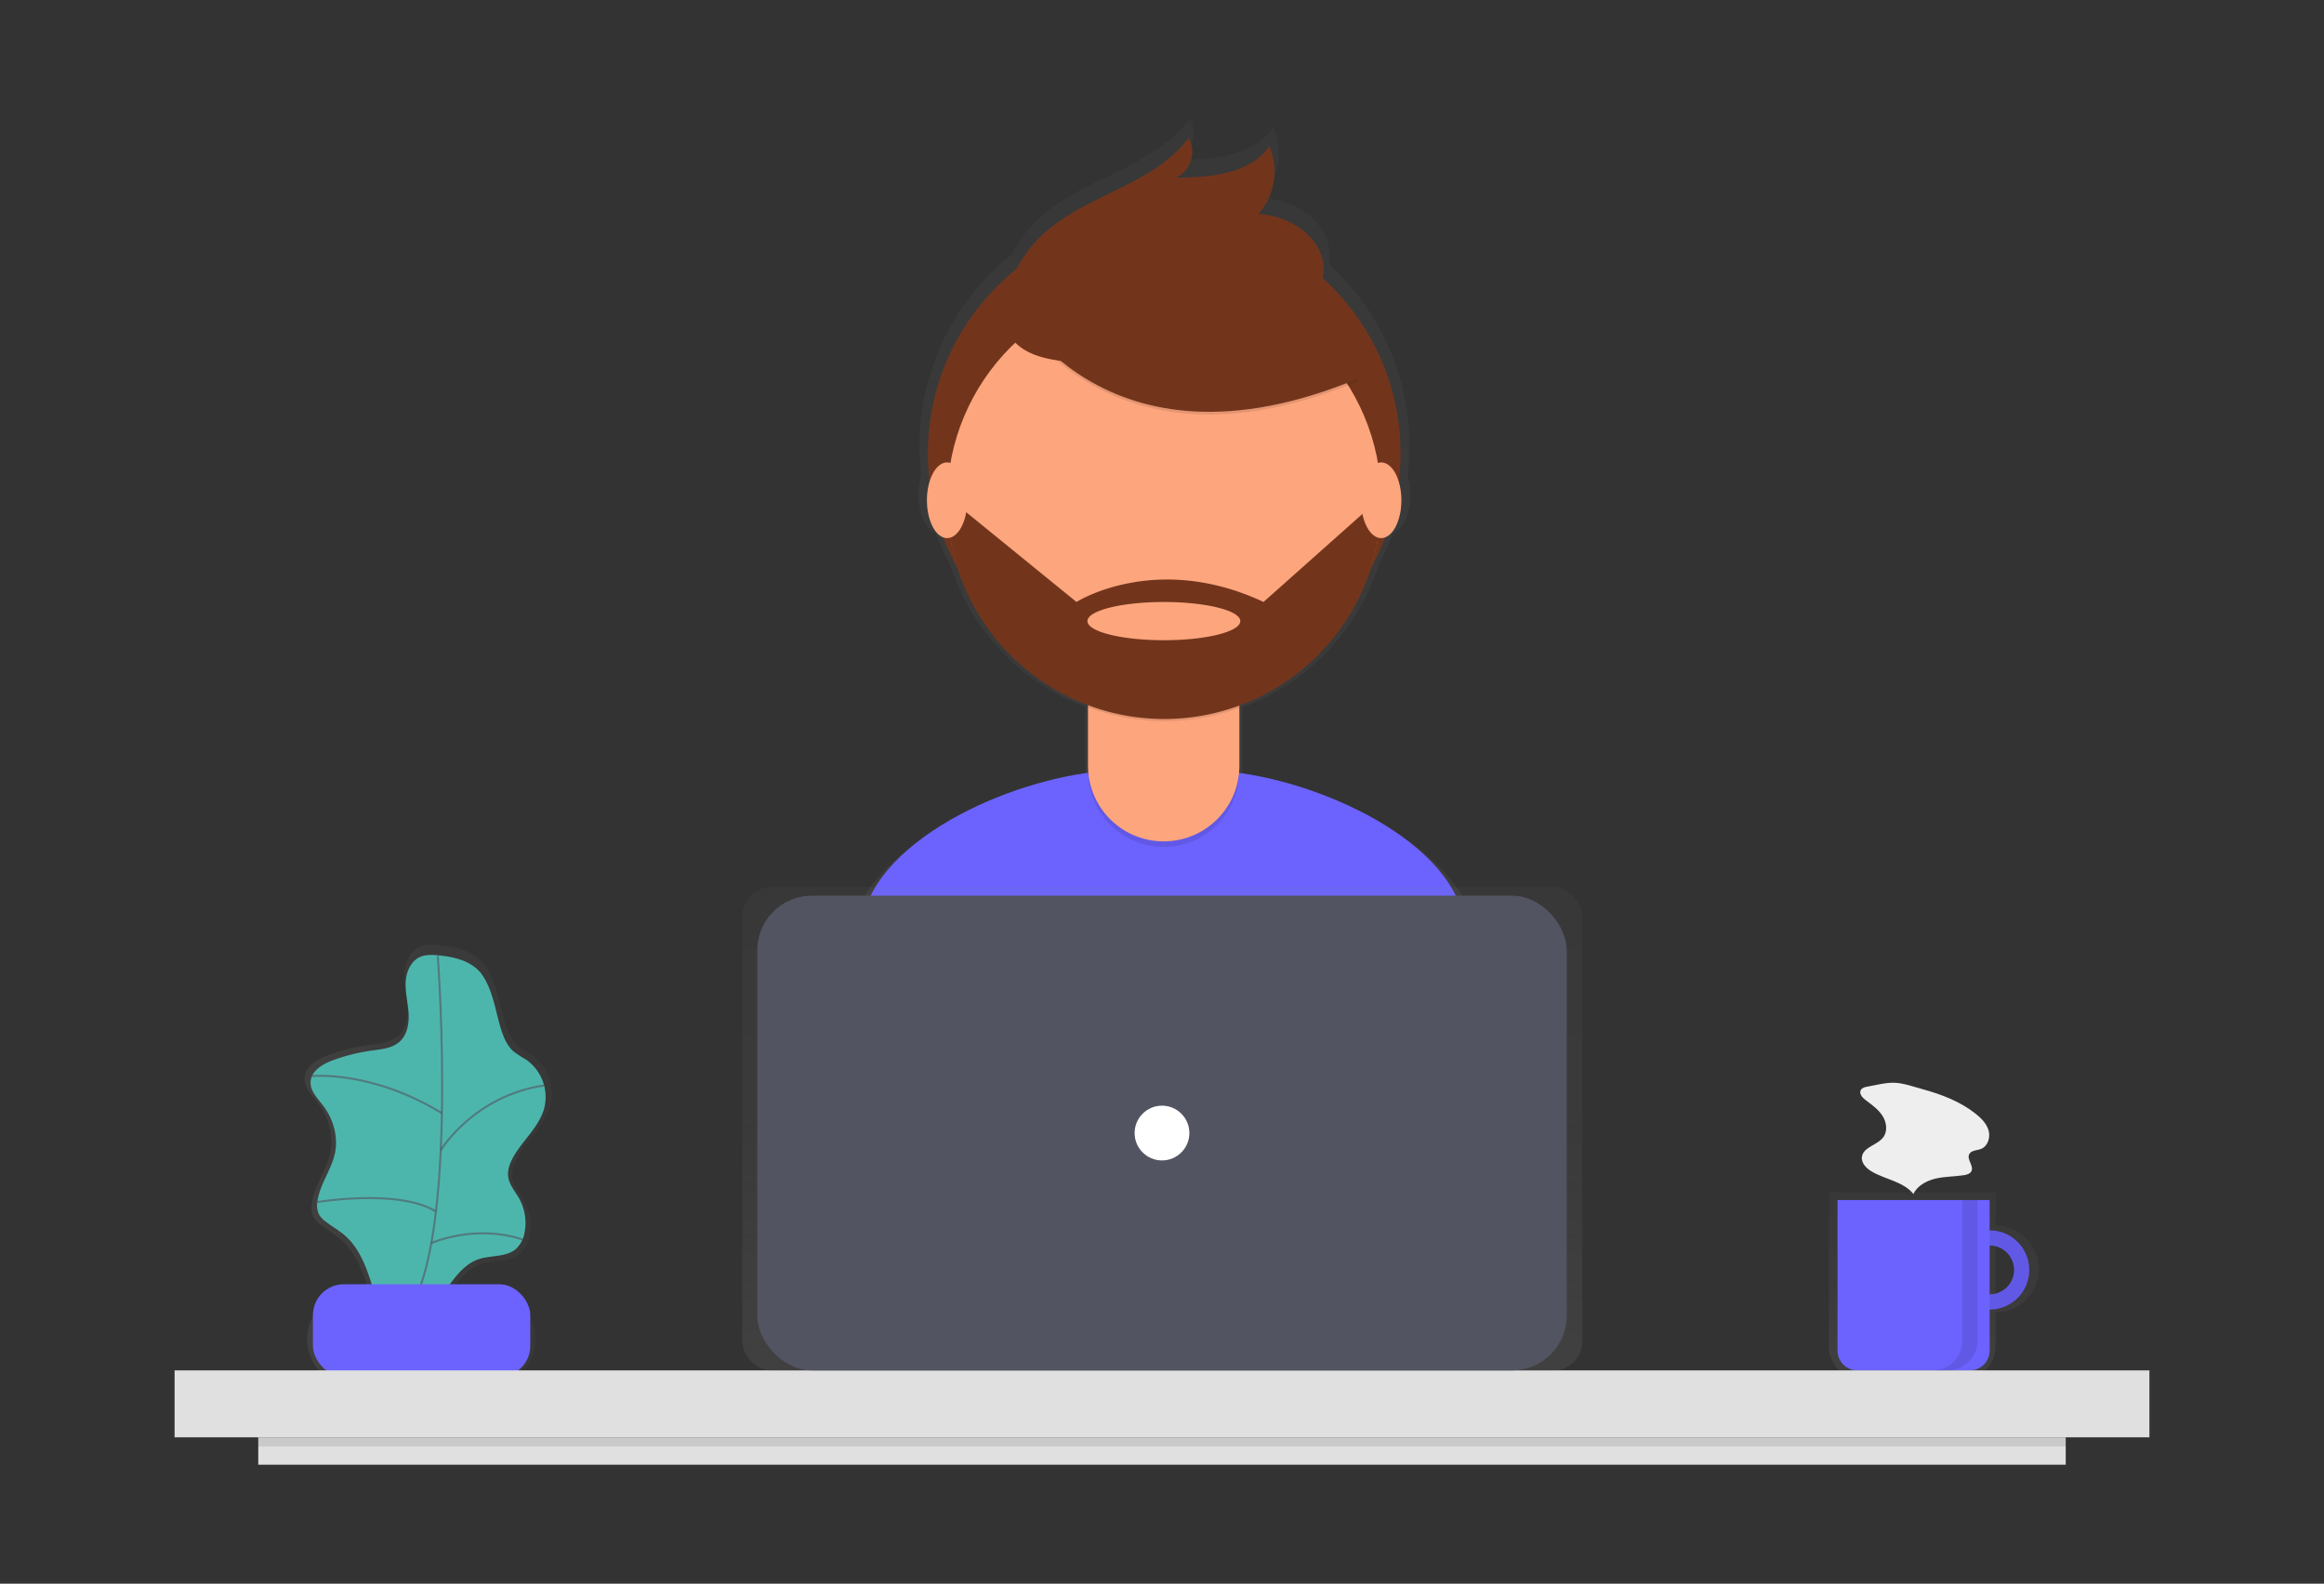 <?xml version="1.0" encoding="UTF-8" standalone="no"?>
<svg
   xmlns:dc="http://purl.org/dc/elements/1.1/"
   xmlns:cc="http://creativecommons.org/ns#"
   xmlns:rdf="http://www.w3.org/1999/02/22-rdf-syntax-ns#"
   xmlns:svg="http://www.w3.org/2000/svg"
   xmlns="http://www.w3.org/2000/svg"
   xmlns:xlink="http://www.w3.org/1999/xlink"
   xmlns:sodipodi="http://sodipodi.sourceforge.net/DTD/sodipodi-0.dtd"
   xmlns:inkscape="http://www.inkscape.org/namespaces/inkscape"
   id="780c6f38-12e9-4526-8343-95ef18389740"
   data-name="Layer 1"
   width="971.44"
   height="662"
   viewBox="0 0 971.44 662"
   version="1.1"
   sodipodi:docname="undraw_designer.svg"
   inkscape:version="0.92.4 (5da689c313, 2019-01-14)">
  <rect x="0" y="0" width="971.44" height="662" fill="#333333" stroke="none"/>
  <sodipodi:namedview
     pagecolor="#ffffff"
     bordercolor="#666666"
     borderopacity="1"
     objecttolerance="10"
     gridtolerance="10"
     guidetolerance="10"
     inkscape:pageopacity="0"
     inkscape:pageshadow="2"
     inkscape:window-width="1366"
     inkscape:window-height="705"
     id="namedview91"
     showgrid="false"
     inkscape:zoom="0.46247521"
     inkscape:cx="251.12713"
     inkscape:cy="335.04242"
     inkscape:window-x="-8"
     inkscape:window-y="-8"
     inkscape:window-maximized="1"
     inkscape:current-layer="780c6f38-12e9-4526-8343-95ef18389740" />
  <defs
     id="defs12">
    <linearGradient
       id="e33f255a-5f0d-48f0-b4f6-4629f34a01b8"
       x1="178.28"
       y1="633.99"
       x2="299.74"
       y2="633.99"
       gradientUnits="userSpaceOnUse">
      <stop
         offset="0"
         stop-color="gray"
         stop-opacity="0.25"
         id="stop2" />
      <stop
         offset="0.54"
         stop-color="gray"
         stop-opacity="0.12"
         id="stop4" />
      <stop
         offset="1"
         stop-color="gray"
         stop-opacity="0.1"
         id="stop6" />
    </linearGradient>
    <linearGradient
       id="3dfe494e-3d34-4aa1-8861-9aac963443b7"
       x1="979.45"
       y1="738.59"
       x2="979.45"
       y2="646.78"
       xlink:href="#e33f255a-5f0d-48f0-b4f6-4629f34a01b8" />
    <linearGradient
       id="47059453-8610-4293-a227-11546ac98e4d"
       x1="600.65"
       y1="650.11"
       x2="600.65"
       y2="119"
       xlink:href="#e33f255a-5f0d-48f0-b4f6-4629f34a01b8" />
    <linearGradient
       id="c720a710-d9a1-4694-b415-864894a8ed00"
       x1="485.72"
       y1="615.6"
       x2="485.72"
       y2="377.7"
       xlink:href="#e33f255a-5f0d-48f0-b4f6-4629f34a01b8" />
    <linearGradient
       inkscape:collect="always"
       xlink:href="#e33f255a-5f0d-48f0-b4f6-4629f34a01b8"
       id="linearGradient900"
       gradientUnits="userSpaceOnUse"
       x1="178.28"
       y1="633.99"
       x2="299.74"
       y2="633.99" />
  </defs>
  <title
     id="title14">designer</title>
  <g
     id="g18"
     style="opacity:0.7"
     transform="matrix(0.85,0,0,0.85,72.978,49.731)">
    <path
       d="m 299,604.11 a 23.58,23.58 0 0 0 -9.35,-25 c -2.06,-1.39 -4.36,-2.45 -6.26,-4.05 -3.17,-2.67 -5,-6.6 -6.28,-10.53 -3.14,-9.42 -4.13,-20 -9.63,-28.51 -5,-7.75 -14.76,-10 -23.41,-10.79 -3.15,-0.28 -6.46,-0.43 -9.34,0.88 -4.82,2.18 -7.12,7.87 -7.34,13.16 -0.22,5.29 1.16,10.5 1.5,15.78 0.34,5.28 -0.6,11.09 -4.49,14.67 -3.89,3.58 -9.47,4 -14.64,4.72 a 96.94,96.94 0 0 0 -19.84,4.93 c -5.39,2 -11.4,5.51 -11.65,11.23 -0.21,4.68 3.57,8.42 6.41,12.15 5.31,7 8,16.16 6.16,24.73 -1.84,8.57 -8,16.21 -9.07,25.05 a 10.88,10.88 0 0 0 0.89,6.62 12.11,12.11 0 0 0 3.34,3.55 c 3.33,2.57 7,4.64 10.2,7.43 6.57,5.82 10.13,14.27 12.87,22.61 0.26,0.8 0.5,1.62 0.75,2.42 h -6.46 A 24,24 0 0 0 179.49,719 v 0 a 24,24 0 0 0 23.89,23.89 h 64.5 A 24,24 0 0 0 291.77,719 v 0 A 24,24 0 0 0 267.88,695.11 H 250.2 c 4.18,-5.6 8.55,-10.86 15,-13 6.45,-2.14 14.26,-0.89 19.32,-5.39 a 15.15,15.15 0 0 0 4.39,-8.69 25.87,25.87 0 0 0 -2.83,-17.18 c -2,-3.63 -5,-6.92 -5.65,-11 -0.55,-3.51 0.72,-7.07 2.44,-10.19 4.88,-8.87 13.51,-15.76 16.13,-25.55 z"
       transform="translate(-114.28,-119)"
       id="path16"
       inkscape:connector-curvature="0"
       style="fill:url(#linearGradient900)" />
  </g>
  <path
     d="m 183.072,399.336 c -2.549,-0.229 -5.226,-0.348 -7.554,0.714 -3.9,1.767 -5.761,6.373 -5.948,10.647 -0.187,4.274 0.943,8.498 1.215,12.746 0.272,4.249 -0.484,8.973 -3.637,11.897 -3.153,2.923 -7.648,3.238 -11.846,3.815 a 78.449,78.449 0 0 0 -16.052,4.011 c -4.359,1.589 -9.22,4.453 -9.424,9.092 -0.17,3.79 2.889,6.798 5.192,9.832 4.3,5.642 6.441,13.078 4.98,20.012 -1.462,6.934 -6.441,13.12 -7.342,20.275 a 8.803,8.803 0 0 0 0.722,5.353 9.798,9.798 0 0 0 2.711,2.872 c 2.694,2.082 5.702,3.756 8.251,6.016 5.319,4.708 8.192,11.548 10.418,18.295 a 148.155,148.155 0 0 1 5.099,20.284 c 4.58,-2.949 10.503,-2.906 15.389,-5.302 10.409,-5.099 13.91,-19.884 24.898,-23.564 5.2,-1.7 11.54,-0.722 15.635,-4.359 a 12.253,12.253 0 0 0 3.552,-7.027 20.938,20.938 0 0 0 -2.294,-13.902 c -1.64,-2.94 -4.053,-5.6 -4.572,-8.931 -0.45,-2.847 0.586,-5.719 1.971,-8.243 3.951,-7.18 10.936,-12.746 13.069,-20.674 a 19.085,19.085 0 0 0 -7.563,-20.233 56.381,56.381 0 0 1 -5.099,-3.28 c -2.549,-2.158 -4.019,-5.345 -5.099,-8.498 -2.549,-7.648 -3.34,-16.145 -7.792,-23.071 -3.994,-6.322 -11.88,-8.149 -18.882,-8.778 z"
     id="path20"
     inkscape:connector-curvature="0"
     style="fill:#4db6ac;stroke-width:0.85" />
  <path
     d="m 182.995,399.6 c 0,0 9.662,129.511 -15.466,151.74"
     stroke-miterlimit="10"
     id="path22"
     inkscape:connector-curvature="0"
     style="opacity:0.6;fill:none;stroke:#535461;stroke-width:0.85;stroke-miterlimit:10" />
  <rect
     x="130.804"
     y="536.844"
     width="90.856"
     height="38.664"
     rx="12.916"
     ry="12.916"
     id="rect24"
     style="fill:#6c63ff;stroke-width:0.85" />
  <path
     d="m 129.843,449.854 c 0,0 24.711,-2.881 54.886,15.474"
     stroke-miterlimit="10"
     id="path26"
     inkscape:connector-curvature="0"
     style="opacity:0.6;fill:none;stroke:#535461;stroke-width:0.85;stroke-miterlimit:10" />
  <path
     d="m 184.245,480.785 c 0,0 13.732,-22.714 43.218,-27.056"
     stroke-miterlimit="10"
     id="path28"
     inkscape:connector-curvature="0"
     style="opacity:0.6;fill:none;stroke:#535461;stroke-width:0.85;stroke-miterlimit:10" />
  <path
     d="m 132.223,502.53 c 0,0 34.254,-5.804 49.991,3.866"
     stroke-miterlimit="10"
     id="path30"
     inkscape:connector-curvature="0"
     style="opacity:0.6;fill:none;stroke:#535461;stroke-width:0.85;stroke-miterlimit:10" />
  <path
     d="m 180.293,519.644 c 0,0 17.93,-8.132 38.103,-1.53"
     stroke-miterlimit="10"
     id="path32"
     inkscape:connector-curvature="0"
     style="opacity:0.6;fill:none;stroke:#535461;stroke-width:0.85;stroke-miterlimit:10" />
  <g
     id="g36"
     style="opacity:0.7"
     transform="matrix(0.85,0,0,0.85,72.978,49.731)">
    <path
       d="m 1009.77,663.18 v -16.4 h -82 v 75.82 a 16,16 0 0 0 16,16 h 50 a 16,16 0 0 0 16,-16 v -16.8 a 21.31,21.31 0 1 0 0,-42.62 z m 0,34.43 v -26.23 a 13.12,13.12 0 1 1 0,26.23 z"
       transform="translate(-114.28,-119)"
       id="path34"
       inkscape:connector-curvature="0"
       style="fill:url(#3dfe494e-3d34-4aa1-8861-9aac963443b7)" />
  </g>
  <path
     d="m 831.689,514.325 a 16.536,16.536 0 1 0 16.536,16.536 16.536,16.536 0 0 0 -16.536,-16.536 z m 0,26.708 a 10.197,10.197 0 1 1 10.197,-10.197 10.197,10.197 0 0 1 -10.197,10.206 z"
     id="path38"
     inkscape:connector-curvature="0"
     style="fill:#6c63ff;stroke-width:0.85" />
  <path
     d="m 831.689,514.325 a 16.536,16.536 0 1 0 16.536,16.536 16.536,16.536 0 0 0 -16.536,-16.536 z m 0,26.708 a 10.197,10.197 0 1 1 10.197,-10.197 10.197,10.197 0 0 1 -10.197,10.206 z"
     id="path40"
     inkscape:connector-curvature="0"
     style="opacity:0.1;stroke-width:0.85" />
  <path
     d="m 768.076,501.613 h 63.596 v 62.941 a 8.285,8.285 0 0 1 -8.285,8.285 h -47.008 a 8.285,8.285 0 0 1 -8.285,-8.285 v -62.941 z"
     id="path42"
     inkscape:connector-curvature="0"
     style="fill:#6c63ff;stroke-width:0.85" />
  <rect
     y="572.839"
     width="825.484"
     height="27.982"
     id="rect44"
     x="72.978"
     style="fill:#e0e0e0;stroke-width:0.85" />
  <g
     id="g48"
     style="opacity:0.7"
     transform="matrix(0.85,0,0,0.85,72.978,49.731)">
    <path
       d="m 753.25,514.26 c -10.41,-37.79 -69.44,-65.39 -113.85,-71.51 0,-0.28 0,-0.56 0,-0.84 v -32.34 h 0.14 v -1.27 a 110.94,110.94 0 0 0 67,-70.23 119.88,119.88 0 0 0 7.15,-15.42 c 4.74,-1.73 8.32,-9.54 8.32,-18.94 a 33.07,33.07 0 0 0 -1.34,-9.5 121.53,121.53 0 0 0 0.89,-14.42 120.18,120.18 0 0 0 -39.7,-89.38 23.45,23.45 0 0 0 0.38,-5.88 c -1,-15.53 -17.59,-26.08 -33.13,-26.78 a 32.8,32.8 0 0 0 5.53,-34.64 c -9.91,14.44 -30.26,16 -47.77,16.09 7.56,-2.93 11,-13.4 6.56,-20.21 -18.3,24.53 -54,29.08 -75.76,50.59 a 63.86,63.86 0 0 0 -11.78,16.07 120.24,120.24 0 0 0 -45.32,94.13 121.56,121.56 0 0 0 0.87,14.29 33,33 0 0 0 -1.38,9.63 c 0,9.44 3.61,17.28 8.39,19 a 119.88,119.88 0 0 0 7.18,15.47 110.92,110.92 0 0 0 66.54,70 v 33.8 c 0,0.26 0,0.52 0,0.78 -44.58,6 -104.08,33.83 -114.4,71.92 -8.91,32.9 -18.42,69 -23.16,90.24 40.57,28.51 125.69,45.24 179,45.24 50.69,0 133.53,-15.11 172.91,-41.06 -4.16,-23.36 -13.97,-61.09 -23.27,-94.83 z"
       transform="translate(-114.28,-119)"
       id="path46"
       inkscape:connector-curvature="0"
       style="fill:url(#47059453-8610-4293-a227-11546ac98e4d)" />
  </g>
  <path
     d="m 488.788,493.064 c 41.553,0 109.457,-12.381 141.739,-33.659 -3.492,-19.102 -11.54,-50.025 -19.162,-77.693 -9.704,-35.239 -70.98,-59.67 -107.528,-59.67 h -35.222 c -36.667,0 -98.019,24.566 -107.604,59.959 -7.308,26.971 -15.1,56.585 -18.983,73.971 33.225,23.377 103.033,37.092 146.761,37.092 z"
     id="path50"
     inkscape:connector-curvature="0"
     style="fill:#6c63ff;stroke-width:0.85" />
  <circle
     cx="486.646"
     cy="189.515"
     r="98.775"
     id="circle52"
     style="fill:#72351c;stroke-width:0.85" />
  <path
     d="m 454.763,271.78 h 63.29 v 50.628 a 31.645,31.645 0 0 1 -31.645,31.645 v 0 a 31.645,31.645 0 0 1 -31.645,-31.645 z"
     id="path54"
     inkscape:connector-curvature="0"
     style="opacity:0.1;stroke-width:0.85" />
  <path
     d="m 463.864,269.435 h 45.13 a 9.075,9.075 0 0 1 9.075,9.075 v 41.553 a 31.645,31.645 0 0 1 -31.645,31.645 v 0 a 31.645,31.645 0 0 1 -31.645,-31.645 v -41.553 a 9.075,9.075 0 0 1 9.084,-9.075 z"
     id="path56"
     inkscape:connector-curvature="0"
     style="fill:#fda57d;stroke-width:0.85" />
  <path
     d="m 454.882,295.675 a 91.085,91.085 0 0 0 63.29,0.178 v -7.775 h -63.29 z"
     id="path58"
     inkscape:connector-curvature="0"
     style="opacity:0.1;stroke-width:0.85" />
  <circle
     cx="486.646"
     cy="209.204"
     r="90.711"
     id="circle60"
     style="fill:#fda57d;stroke-width:0.85" />
  <path
     d="m 421.988,126.685 c 0,0 38.239,77.599 146.073,32.52 L 542.993,119.844 498.466,103.869 Z"
     id="path62"
     inkscape:connector-curvature="0"
     style="opacity:0.1;stroke-width:0.85" />
  <path
     d="m 421.988,125.546 c 0,0 38.239,77.599 146.073,32.52 L 542.993,118.697 498.466,102.722 Z"
     id="path64"
     inkscape:connector-curvature="0"
     style="fill:#72351c;stroke-width:0.85" />
  <path
     d="m 421.691,120.303 a 52.404,52.404 0 0 1 12.993,-21.125 c 17.845,-17.641 47.093,-21.363 62.1,-41.476 3.603,5.583 0.85,14.165 -5.379,16.562 14.352,-0.093 31.033,-1.351 39.157,-13.188 a 26.886,26.886 0 0 1 -4.538,28.39 c 12.746,0.578 26.342,9.228 27.192,21.949 0.552,8.498 -4.767,16.511 -11.735,21.371 -6.968,4.861 -15.398,7.095 -23.7,8.922 -24.252,5.353 -111.938,27.736 -96.09,-21.405 z"
     id="path66"
     inkscape:connector-curvature="0"
     style="fill:#72351c;stroke-width:0.85" />
  <path
     d="m 577.357,209.994 h -2.413 l -46.787,41.638 c -45.037,-21.116 -78.177,0 -78.177,0 l -49.073,-39.938 -4.946,0.62 a 90.711,90.711 0 0 0 181.388,-2.337 z m -90.856,57.63 c -17.649,0 -31.951,-3.577 -31.951,-7.988 0,-4.41 14.31,-7.988 31.951,-7.988 17.641,0 31.951,3.577 31.951,7.988 0,4.41 -14.301,7.988 -31.951,7.988 z"
     id="path68"
     inkscape:connector-curvature="0"
     style="fill:#72351c;stroke-width:0.85" />
  <ellipse
     cx="395.893"
     cy="209.119"
     rx="8.438"
     ry="15.822"
     id="ellipse70"
     style="fill:#fda57d;stroke-width:0.85" />
  <ellipse
     cx="577.349"
     cy="209.119"
     rx="8.438"
     ry="15.822"
     id="ellipse72"
     style="fill:#fda57d;stroke-width:0.85" />
  <g
     id="g76"
     style="opacity:0.7"
     transform="matrix(0.85,0,0,0.85,72.978,49.731)">
    <rect
       x="279.16"
       y="377.7"
       width="413.12"
       height="237.89"
       rx="14.5"
       ry="14.5"
       id="rect74"
       style="fill:url(#c720a710-d9a1-4694-b415-864894a8ed00)" />
  </g>
  <rect
     x="316.551"
     y="374.413"
     width="338.338"
     height="198.417"
     rx="22.807"
     ry="22.807"
     id="rect78"
     style="fill:#535461;stroke-width:0.85" />
  <circle
     cx="485.72"
     cy="473.63"
     r="11.446"
     id="circle80"
     style="fill:#ffffff;stroke-width:0.85" />
  <rect
     x="107.954"
     y="600.821"
     width="755.524"
     height="11.446"
     id="rect82"
     style="fill:#e0e0e0;stroke-width:0.85" />
  <rect
     x="107.954"
     y="600.821"
     width="755.524"
     height="3.815"
     id="rect84"
     style="opacity:0.1;stroke-width:0.85" />
  <path
     d="m 820.242,501.613 v 58.82 a 12.398,12.398 0 0 1 -12.398,12.398 h 6.356 a 12.398,12.398 0 0 0 12.398,-12.398 v -58.82 z"
     id="path86"
     inkscape:connector-curvature="0"
     style="opacity:0.1;stroke-width:0.85" />
  <path
     d="m 780.635,454.213 c -1.071,0.187 -2.286,0.476 -2.813,1.428 -0.85,1.513 0.68,3.221 2.056,4.249 2.549,1.92 5.234,3.807 6.968,6.484 1.734,2.677 2.277,6.416 0.382,8.99 -2.473,3.357 -8.37,4.07 -8.939,8.2 -0.365,2.651 1.92,4.912 4.249,6.237 5.727,3.28 13.112,4.155 17.267,9.288 1.7,-3.526 5.557,-5.566 9.347,-6.441 3.79,-0.875 7.801,-0.807 11.684,-1.394 1.249,-0.187 2.66,-0.569 3.221,-1.7 1.088,-2.201 -2.005,-4.844 -0.943,-7.053 0.85,-1.7 3.195,-1.555 4.937,-2.226 2.838,-1.096 4.002,-4.75 3.204,-7.648 -0.799,-2.898 -3.076,-5.226 -5.472,-7.104 -6.441,-5.099 -14.191,-8.039 -22.034,-10.197 -3.645,-0.994 -7.928,-2.549 -11.71,-2.711 -3.611,-0.178 -7.784,0.96 -11.404,1.598 z"
     id="path88"
     inkscape:connector-curvature="0"
     style="fill:#eeeeee;stroke-width:0.85" />
</svg>
